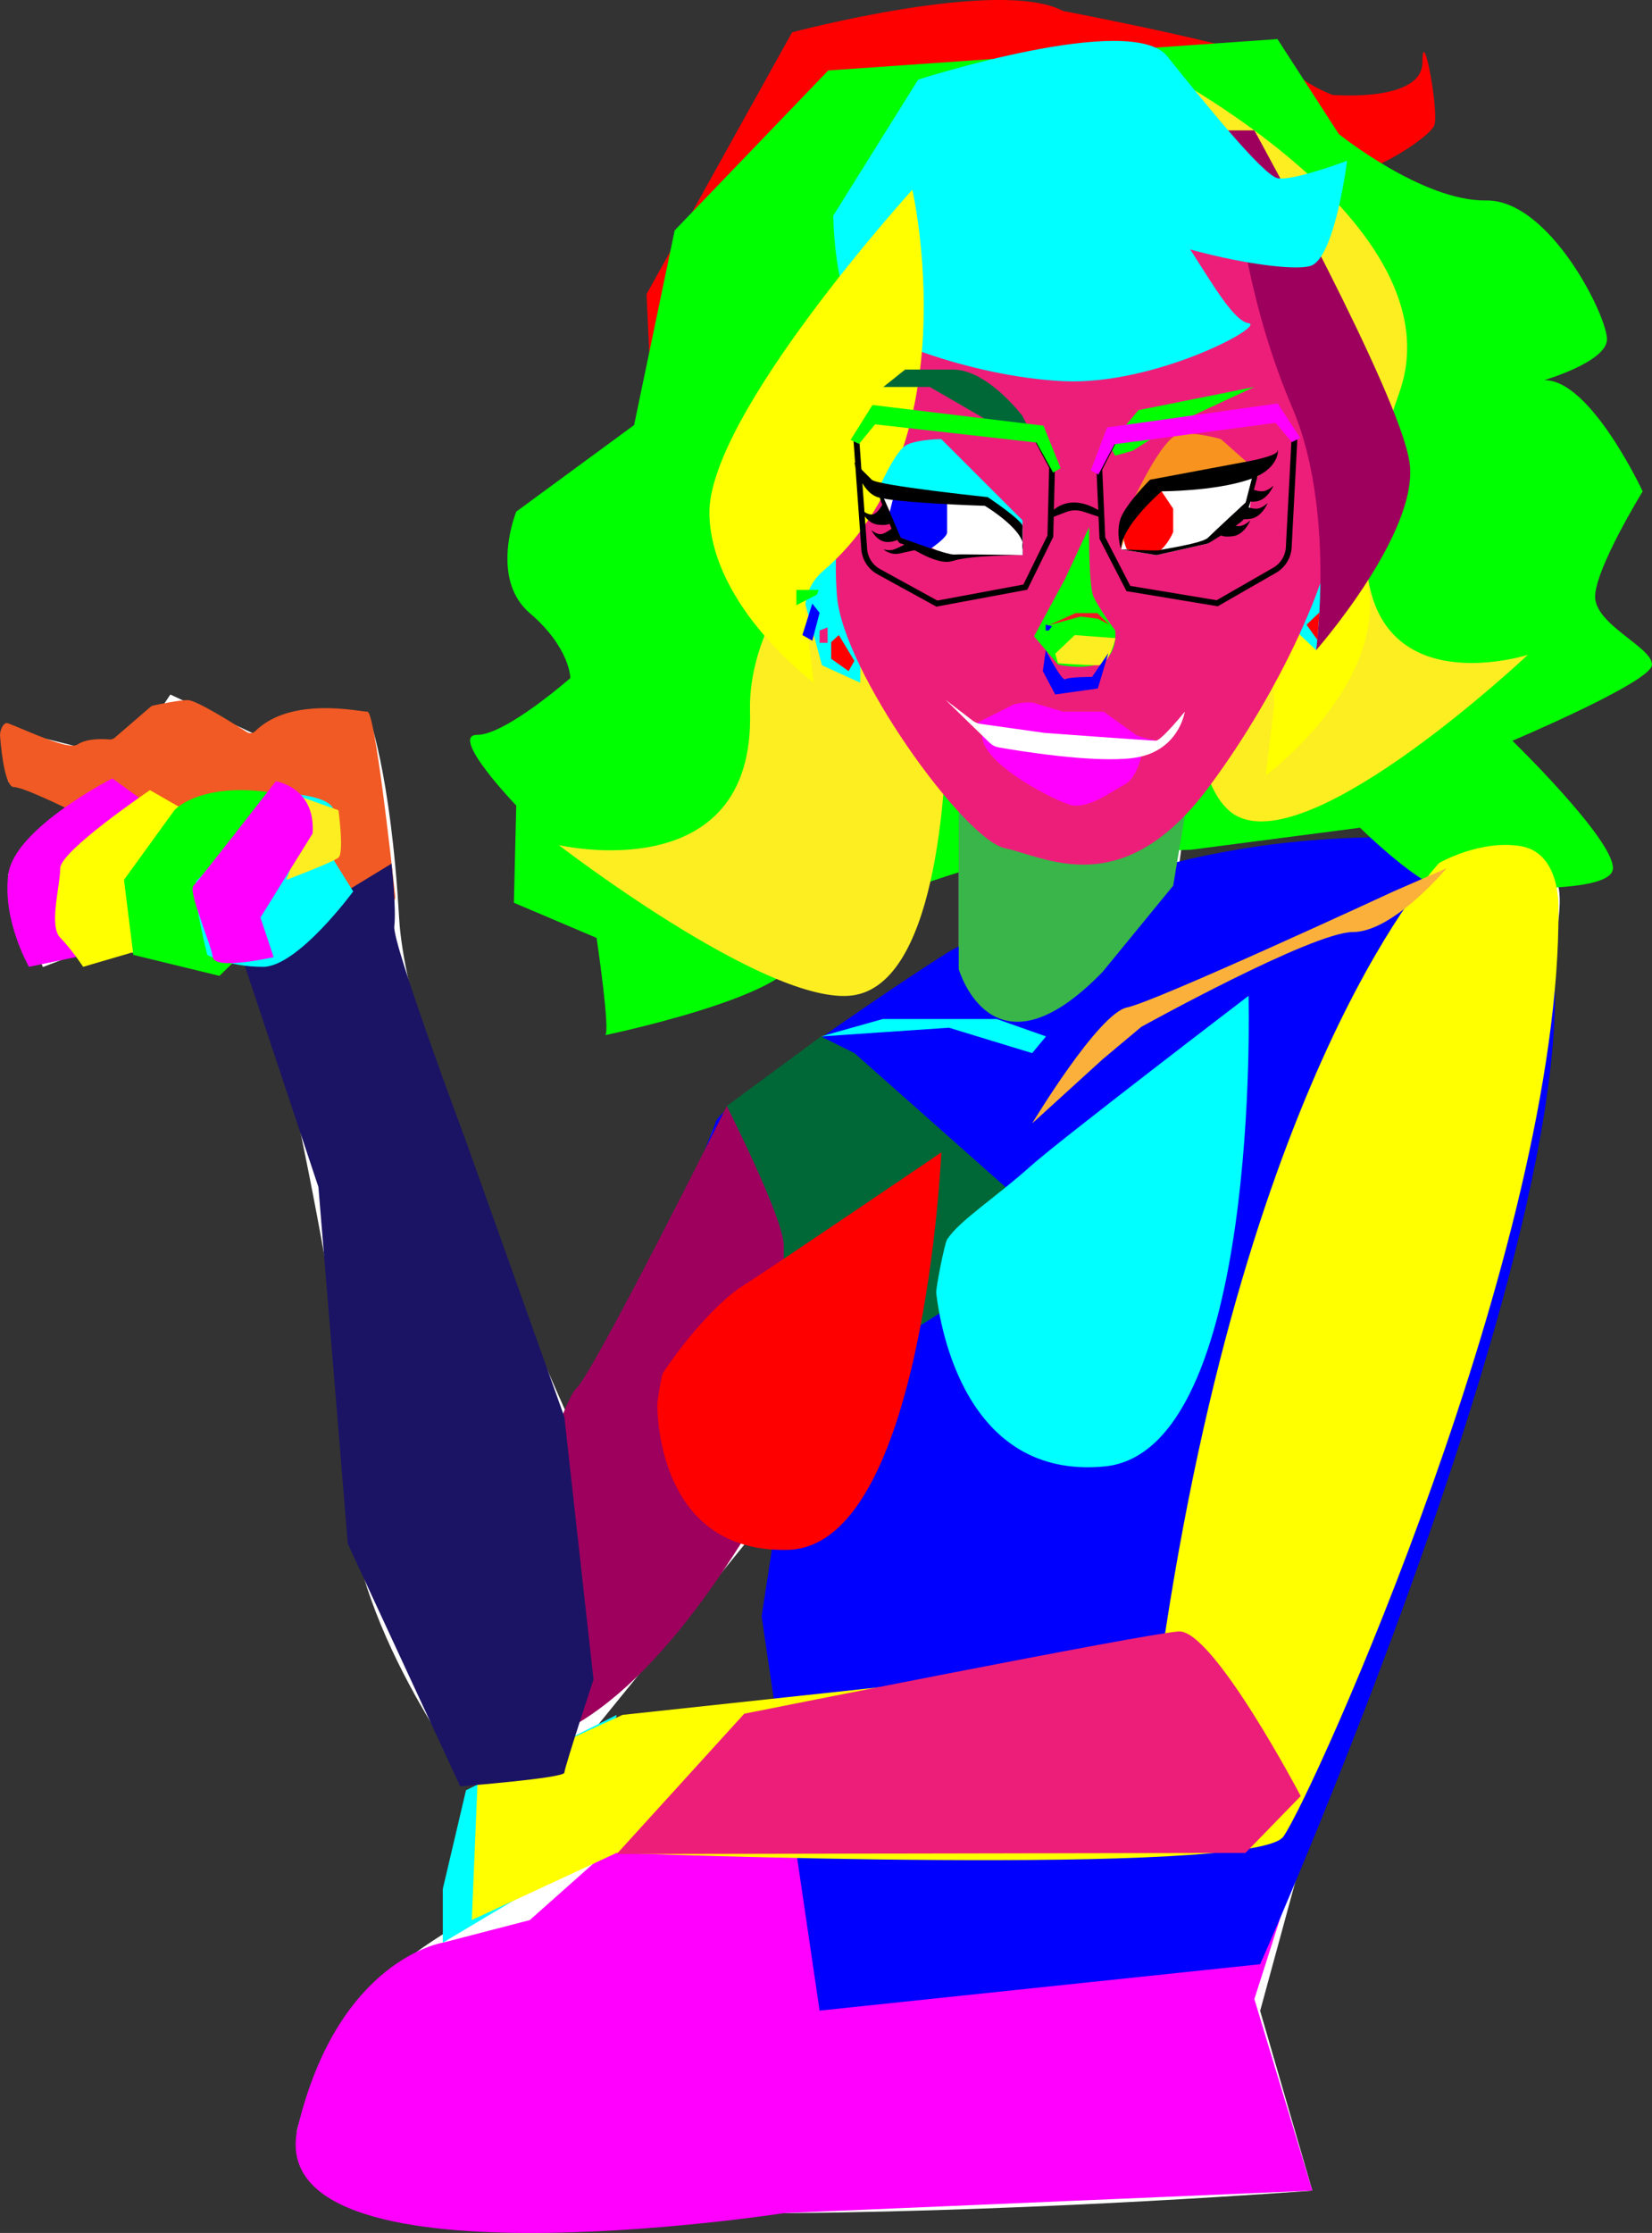 <?xml version="1.0" encoding="UTF-8"?><svg id="a" xmlns="http://www.w3.org/2000/svg" width="284.99" height="385.07" viewBox="0 0 284.99 385.07"><rect x="0" y="0" width="284.99" height="385.07" fill="#333333" stroke="none"/><defs><style>.b{fill:lime;}.c{fill:aqua;}.d{fill:#006837;}.e{fill:blue;}.f{fill:#f15a24;}.g{fill:#ed1e79;}.h{fill:#f7931e;}.i{fill:#fff;}.j{fill:#ff0;}.k{fill:#ed1c24;}.l{fill:red;}.m{fill:#f0f;}.n{fill:#fbb03b;}.o{fill:#fcee21;}.p{fill:#9e005d;}.q{fill:#1b1464;}.r{fill:#39b54a;}.s{fill:none;stroke:#000;stroke-miterlimit:10;}</style></defs><g><g><path class="i" d="M165.39,128.76v37.31l-21.2,13.58s-20.8,9.12-21.8,17.12-24.03,48.35-24.03,48.35c0,0-28.05-61.35-29.51-86.85s-5.46-35.5-5.46-35.5l-18,4.51-16-7.51-6,8.97-10,.03-12-3v9l10.72,4-10.72,12,6,16,8-3.06,30,2.36s16,66.69,15,89.69,21,51.9,21,51.9l19-6.79,31.5-38.79c2.5-6.35,11.5-4.35,11.5-4.35,0,0,2,16,5,12s-7,7-7,7c0,0-9.14,26.83-13.57,30.93s-42.43,19.45-47.43,23.28-22,10.83-29,35.83,175,11,175,11l-9-31,21-77s29.92-92,29.46-100,4.19-18.32-2.13-20.66-63.52,9.16-63.52,9.16l4.2-31.47-41,1.97Z"/><polygon class="c" points="106.39 295.73 80.39 308.73 76.39 325.73 76.39 335.01 100.39 320.73 106.39 295.73"/><path class="m" d="M147.39,281.34l-56,49.78-15,3.89s-18,2.79-25,31.76,83.84,14.88,83.84,14.88l91.16-3.88-10-33.03,8-25-77-38.39Z"/><path class="e" d="M123.39,193.73c0-3.09,38.25-28.59,41-30,18.3-9.41,45.94-22.11,88.49-18.81,49.24,3.81-35.49,193.81-35.49,193.81l-76,8-10-68,4-26-23-31,11-28Z"/><path class="l" d="M190.89,30.66s18.25,19.41,14.87,25.74-43.37-1.67-43.37-1.67l9,76s-19.83,4.92-25.42,5.46c0,0-.42-7.27,0-11.37l-3.58,.91-29-35-1.85-40.01L136.64,5.58s35.75-9.53,46.75-3.69c0,0,36,6.84,39,9.84s7.46,4.63,7.46,4.63c0,0,15.54,1.37,15.54-5.63s3,9,2,11-9,7-11,7,8,25,8,25c0,0,20,12,20,16s-18.83,.32-18.83,.32c0,0,7.58,17.53,6.71,17.6s-16.94,.93-18.91,0-23.36-40.66-23.36-40.66l-39.61-4.26"/><path class="b" d="M142.89,12.14l-26.5,27.59-7,33.57-20.33,14.93s-4.67,11.5,2.33,17.5,7,11.2,7,11.2c0,0-11.15,9.8-16.08,9.8s6.75,12.19,6.75,12.19l-.41,16.76,14.27,6.06s2.46,16.54,1.46,16.77,33-6.77,33-13.77,37.51-17.13,37.51-17.13l30.61-1.08,29.12-3.79s11.17,10.98,14.97,10.49,28.53,1.51,28.66-3.49-17.34-22-17.34-22c0,0,23.64-10,24.06-13s-9.99-7-9.79-12,8.2-18,8.2-18c0,0-9-19.36-17-19.18,0,0,10.68-3.12,10.84-6.97s-9.84-24.18-20.84-24.02-25.43-11.47-25.43-11.47l-10.57-16.36-77.5,5.41Z"/><path class="j" d="M248.32,148.78s-32.93,33.95-47.93,136.95l-93,10-25,11.46-1,23.92,24.98-11.58s110.02,4.2,115.02-2.8,47.92-102,47.46-160c0,0,.49-9.63-6.49-10.81s-14.04,2.87-14.04,2.87Z"/><path class="f" d="M44.02,126.1c-.39,.38-1,.43-1.46,.13-2.3-1.48-8.69-5.5-10.17-5.5s-4.9,.71-5.92,.93c-.2,.04-.37,.13-.53,.26l-6.16,5.31c-.25,.21-.57,.31-.89,.29-1.13-.1-3.93-.21-5.5,.86s-8.7-2.4-12-3.65c-.83-.31-1.46,1.34-1.38,2.22,.25,3.07,.92,8.78,2.38,8.78,1.91,0,11.33,4.83,12,5,.04,0,10.96,2.99,11,3,.89,.32,1.14-1,5-1,3.63,0,8.08,1.64,8.87,1.95,.09,.03,.18,.06,.27,.07,1.62,.21,16.42,2.19,16.15,4.03-.25,1.66,4.09,5.66,5.36,6.79,.22,.2,.5,.3,.8,.3h5.15c.71,0,1.27-.61,1.19-1.32-.67-6.17-3.51-31.82-4.79-31.82-1.41,0-13.17-2.73-19.37,3.37Z"/><path class="o" d="M165.58,97.76s-2.19,8.97-2.19,23.97-2,49-17,50-50-26-50-26c0,0,33.84,7.89,33-23s49-59,49-59"/><path class="o" d="M219.7,41.06s-1.63,9.09-7.7,22.81-11.92,69.88,1.39,76.86c13.31,6.98,50.17-27.8,50.17-27.8,0,0-43.17,13.8-22.17-45.2,10.36-29.11-42-56-42-56"/><path class="j" d="M201.35,48.73s-10.09,44.04,15.42,65.76c2.2,1.87,3.34,4.7,3,7.57l-1.41,11.67s17.59-13.01,18-29c.43-16.99-35-56-35-56Z"/><path class="r" d="M165.39,138.45v28.66s5.79,20.15,24.83,.48l12.17-14.86,4-24-41,9.72Z"/><path class="n" d="M178.06,193.73s11.43-19,16.38-20,45.95-20,45.95-20l9.16-4s-9.16,11-16.16,11-36.5,16.35-36.5,16.35l-6.66,5.58-12.17,11.07Z"/><polygon class="c" points="180.45 178.73 171.95 175.73 152.28 175.73 141.65 178.73 163.71 177.23 178.06 181.61 180.45 178.73"/><path class="g" d="M224.39,309.73s-15.13-28.78-21.06-28.39-74.94,14.19-74.94,14.19l-22,24.2,108.47-.2,9.53-9.8Z"/><path class="p" d="M97.36,298.45l-11.04-21.24s10.08-35.03,13.08-37.75,26-48.73,26-48.73l33,10s-27.07,80.43-61.03,97.71Z"/><path class="q" d="M41.62,164.73l13.31,39.97,5.07,61.53,19.39,41.82s17.93-1.4,17.97-2.36,5.03-16.04,5.03-16.04l-5.03-45.3-16.97-47.55s-12.74-34.06-12.37-37.06-.47-10.81-.47-10.81l-25.93,15.81Z"/><g><path class="m" d="M26.96,139.73l-7.57-5.5S2.48,142.83,1.43,150.78s3.57,15.95,3.57,15.95l14.39-3,7.57-24Z"/><path class="j" d="M35.39,141.73l-9.52-5.47s-15.48,10.47-15.48,13.47-2,9.95,0,11.98,3.95,5.02,3.95,5.02l17.05-5,4-20Z"/><path class="b" d="M51.31,139.73s8.96-1-3.98-3-17.25,3-17.25,3l-8.69,12,1.61,12.94,14.86,3.62,16.47-16.02-3.02-12.55Z"/><path class="c" d="M60.93,153.73s-9.55,13-15.55,13-9.63-2.06-9.63-2.06c0,0-3.03-11.94-1.7-12.94s13.27-15,13.27-15c0,0,9.51,0,10.28,3s-.28,8.19-.28,8.19l3.61,5.81Z"/></g><polygon class="c" points="135.23 90.54 141.8 114.73 148.39 117.73 148.43 114.99 150.31 106.22 144.19 86.15 135.23 90.54"/><polygon class="c" points="221.39 106.73 227.06 112.13 231.77 101.94 229.85 87.54 221.39 106.73"/><path class="g" d="M154.89,27.55s-5.5,38.93-7,48.07-4.5,14.14-3.5,27.14,21.93,42.01,28.97,43.51,20.26,9.49,35.15-10.51,23.8-43.43,21.34-48.22,1.93-32.44,1.93-32.44c0,0-19.38-39.34-36.38-39.34s-40.5,11.79-40.5,11.79Z"/><path class="p" d="M213.8,36.41s1.68,16.47,9.13,33.89,4.12,41.82,4.12,41.82c0,0,17.88-20.39,16.11-32.39s-26.77-57.24-26.77-57.24h-26l23.42,13.93Z"/><path class="c" d="M158.39,13.73s36.76-11.82,43-4,16.47,20.45,19,21,12-3,12-3c0,0-2,16-6,18s-33.36-4-36.68-10.5c0,0-15.48-6.89,3.68-4.5,8,1,17.08,24.34,22,25,3.14,.42-16.19,10.78-32,10-16.47-.81-34.19-8.16-36-11-3.56-5.56-3.64-17.54-3.64-17.54l14.64-23.46Z"/><path class="j" d="M157.39,32.73s10.09,44.04-15.42,65.76c-2.2,1.87-3.34,4.7-3,7.57l1.41,11.67s-17.59-13.01-18-29c-.43-16.99,35-56,35-56Z"/><g><g><path class="d" d="M177.39,73.73l-1-2s-6-8-12-8h-8.24l-3.76,3h8l12.1,7h4.9Z"/><polygon class="b" points="192.37 78.59 191.39 76.73 196.39 70.73 216.39 66.73 202.76 73.06 195.39 77.73 192.37 78.59"/><path class="c" d="M176.39,95.73v-6l-14-14s-4,0-6,1-5,8-5,8l25,11Z"/><path class="h" d="M193.39,94.73l1-6s6-14.09,9.5-14.04,6.74,1.04,6.74,1.04l6.76,6-5,6-19,7Z"/><path class="i" d="M176.39,95.73v-4.56l-5-4.44-20-3s4,9,5,9,6.88,3,6.88,3h13.12Z"/><path class="i" d="M193.39,94.73s3.31-11.07,7-11,16-2,16-2l-.86,6.5-7.14,5.5-8.89,2-6.11-1Z"/><path class="e" d="M163.39,85.73v6.09c0,.91-3,2.91-3,2.91l-5-2c-.21-.18-1.97-4.17-1.91-4.44l.91-3.56,9,1Z"/><path class="l" d="M200.39,84.73l2,3v4s-.59,1.59-2,3c-1,1-6,0-6,0,0,0-2-4,1-7s5-3,5-3Z"/><path d="M176.39,94.73v-4c0-1-6-5-6-5,0,0-19-2-20-3l-3-3s1,5,4,6,18.51,1.5,18.51,1.5c0,0,7.49,4.5,6.49,7.5Z"/><path d="M193.39,94.73s-1-3.03,0-5.51,5-6.49,5-6.49l16-3s6-1,6-2,1,3-5,5-15,2-15,2c0,0-7,6-7,10Z"/><path d="M151.39,84.73s3,9,4,9,6,4,9,3,12-1,12-1c0,0-10.6-.19-11.8-.1s-9.2-2.9-9.2-2.9l-3-7-1-1Z"/><path d="M217.15,81.21s-1.76,7.52-2.76,8.52-6,4-6,4l-8.89,2-6.11-1s6.31,.31,6.66,.15,7.34-1.15,8.34-2.15,6.5-6.08,6.5-6.08l1.5-5.81,.76,.37Z"/><path d="M152.39,86.73s-1,2-2,2-2-1-2-1c0,0,1,2.48,3,2.74s2.31-.33,2.31-.33l-1.31-3.41Z"/><path d="M214.7,87.23s1,.5,2,.5,2-1,2-1c0,0-1,2.48-3,2.74s-2.31-.33-2.31-.33l1.31-1.91Z"/><path d="M211.7,90.23s1,.5,2,.5,2-1,2-1c0,0-1,2.48-3,2.74s-2.31-.33-2.31-.33l1.31-1.91Z"/><path d="M215.7,84.23s1,.5,2,.5,2-1,2-1c0,0-1,2.48-3,2.74s-1.31-.74-1.31-.74l.31-1.5Z"/><path d="M154.39,90.73s-1.59,1.32-2.4,1.38-1.68-.7-1.68-.7c0,0,.95,1.95,2.58,2.05s2.49-.73,2.49-.73l-1-2Z"/><path d="M156.39,93.73s-1.51,.83-2.29,1.06-1.71-.06-1.71-.06c0,0,1.16,1.06,2.76,.73s3.24-.73,3.24-.73l-2-1Z"/><path class="b" d="M187.89,90.91s-.11,9.82,.7,11.82,3.8,6,3.8,6c0,0,.5,3.88-2.25,5.44s-7.64,.42-7.64,.42l-4.11-4.86,5.36-9.94,4.14-8.88Z"/><path class="o" d="M182.03,112.73l3.38-3.21,7.02,.53s-1.03,4.68-3.03,4.68-6.89-.35-6.89-.35l-.47-1.65Z"/></g><path class="m" d="M190.39,122.73l7,5s-.58,6-3.29,7.5-6.71,4.5-9.71,3.5-15-7-15-12c0-2-1-2-1-2l6-3c.56-.49,3.43-.79,4.1-.47l4.9,1.47"/><path class="m" d="M175.39,122.73s-5,2-7,2,5,2,5,2l2-4Z"/><path class="m" d="M193.03,125.73s5,2,7,2-5,2-5,2l-2-4Z"/><path class="i" d="M163.17,120.73l4.64,3.55c.38,.29,.84,.48,1.31,.55l11.03,1.55c.06,0,.12,.01,.18,.02,1.34,.1,18.1,1.33,19.06,1.33s5-5,5-5c0,0-1,7-9,8-6.9,.86-19.74-1.25-23.15-1.85-.55-.1-1.06-.36-1.47-.75l-7.61-7.4Z"/></g><polygon class="l" points="143.39 110.73 143.39 113.61 146.39 115.73 147.39 113.96 144.71 109.52 143.39 110.73"/><polygon class="l" points="225.39 107.73 227.26 110.34 227.62 105.61 225.39 107.73"/><path class="o" d="M58.39,139.73s1,7.33,0,8.16-9,3.84-9,3.84l3-8-5.18-8,11.18,4Z"/><path class="m" d="M53.93,143.73l-9,14.5,2.28,6.83s-10.18,2.33-10.5,0-4.32-11.33-3.32-12.33,14.19-18,14.19-18c0,0,6.89,1,6.35,9Z"/><path class="d" d="M141.65,178.73l-16.27,12s9.68,19.08,9.84,24.04-1.71,29.82-1.71,29.82l49.52-31.39-35.61-31.58-5.78-2.88Z"/><path class="l" d="M162.39,198.73s-29.36,19.93-34.23,23c-4.18,2.63-9.77,9-13.77,15-.31,.46-1.01,4.98-1,5.53,.07,4.55,1.55,25.49,22.5,25.01,23.5-.54,26.5-68.54,26.5-68.54Z"/><path class="c" d="M215.39,171.73s-32.6,24.89-37.56,29.34c-6.24,5.59-12.23,9.34-14.44,12.66-.44,.67-1.97,8.45-1.88,9.25,.7,6.08,5.1,32.18,29.01,29.91,27.05-2.57,24.87-81.16,24.87-81.16Z"/></g><g><path class="s" d="M147.74,75.94l1.33,18.44c.03,1.7,.93,3.26,2.39,4.13l10.16,5.58,15.26-2.84,4.32-8.79,.29-11.92-3.07-5.75-27.84-3.15-2.84,4.29Z"/><path class="s" d="M223.31,75.62l-.97,18.46c0,1.7-.87,3.28-2.31,4.18l-10.05,5.77-15.32-2.54-4.49-8.7-.52-11.91,2.95-5.81,27.77-3.69,2.92,4.24Z"/><path d="M181.48,88.22s2.91-3.51,8.41,0v1.01l-3.01-1c-.97-.32-2.01-.3-2.96,.07l-2.44,.93v-1.01Z"/><polygon class="b" points="150.96 73.18 178.8 76.32 181.68 81.49 182.97 80.74 180.02 73.41 150.51 69.84 146.74 75.86 148.19 76.55 150.96 73.18"/><polygon class="m" points="220.04 72.92 192.26 76.61 189.48 81.84 188.18 81.11 190.98 73.72 220.42 69.58 224.31 75.52 222.87 76.24 220.04 72.92"/></g></g><path class="e" d="M180.41,112.13s2.76,5.4,3.37,5,4.61-.4,4.61-.4l2.82-4.11-1.82,6.11-7.36,1.03-2.13-4.03,.51-3.61Z"/><polygon class="e" points="180.39 107.73 180.39 108.73 180.93 108.73 181.48 107.98 180.39 107.73"/><polygon class="k" points="180.93 107.82 185.55 105.73 189.3 105.73 191.39 107.73 189.39 106.7 186.42 106.32 180.93 107.82"/><polygon class="g" points="141.39 108.73 141.39 110.86 142.77 110.86 142.77 108.19 141.39 108.73"/><polygon class="e" points="140.13 104.09 138.42 109.52 140.13 110.49 141.39 105.68 140.13 104.09"/><polygon class="b" points="141.23 101.73 137.39 101.73 137.39 104.36 140.93 102.54 141.23 101.73"/></svg>
